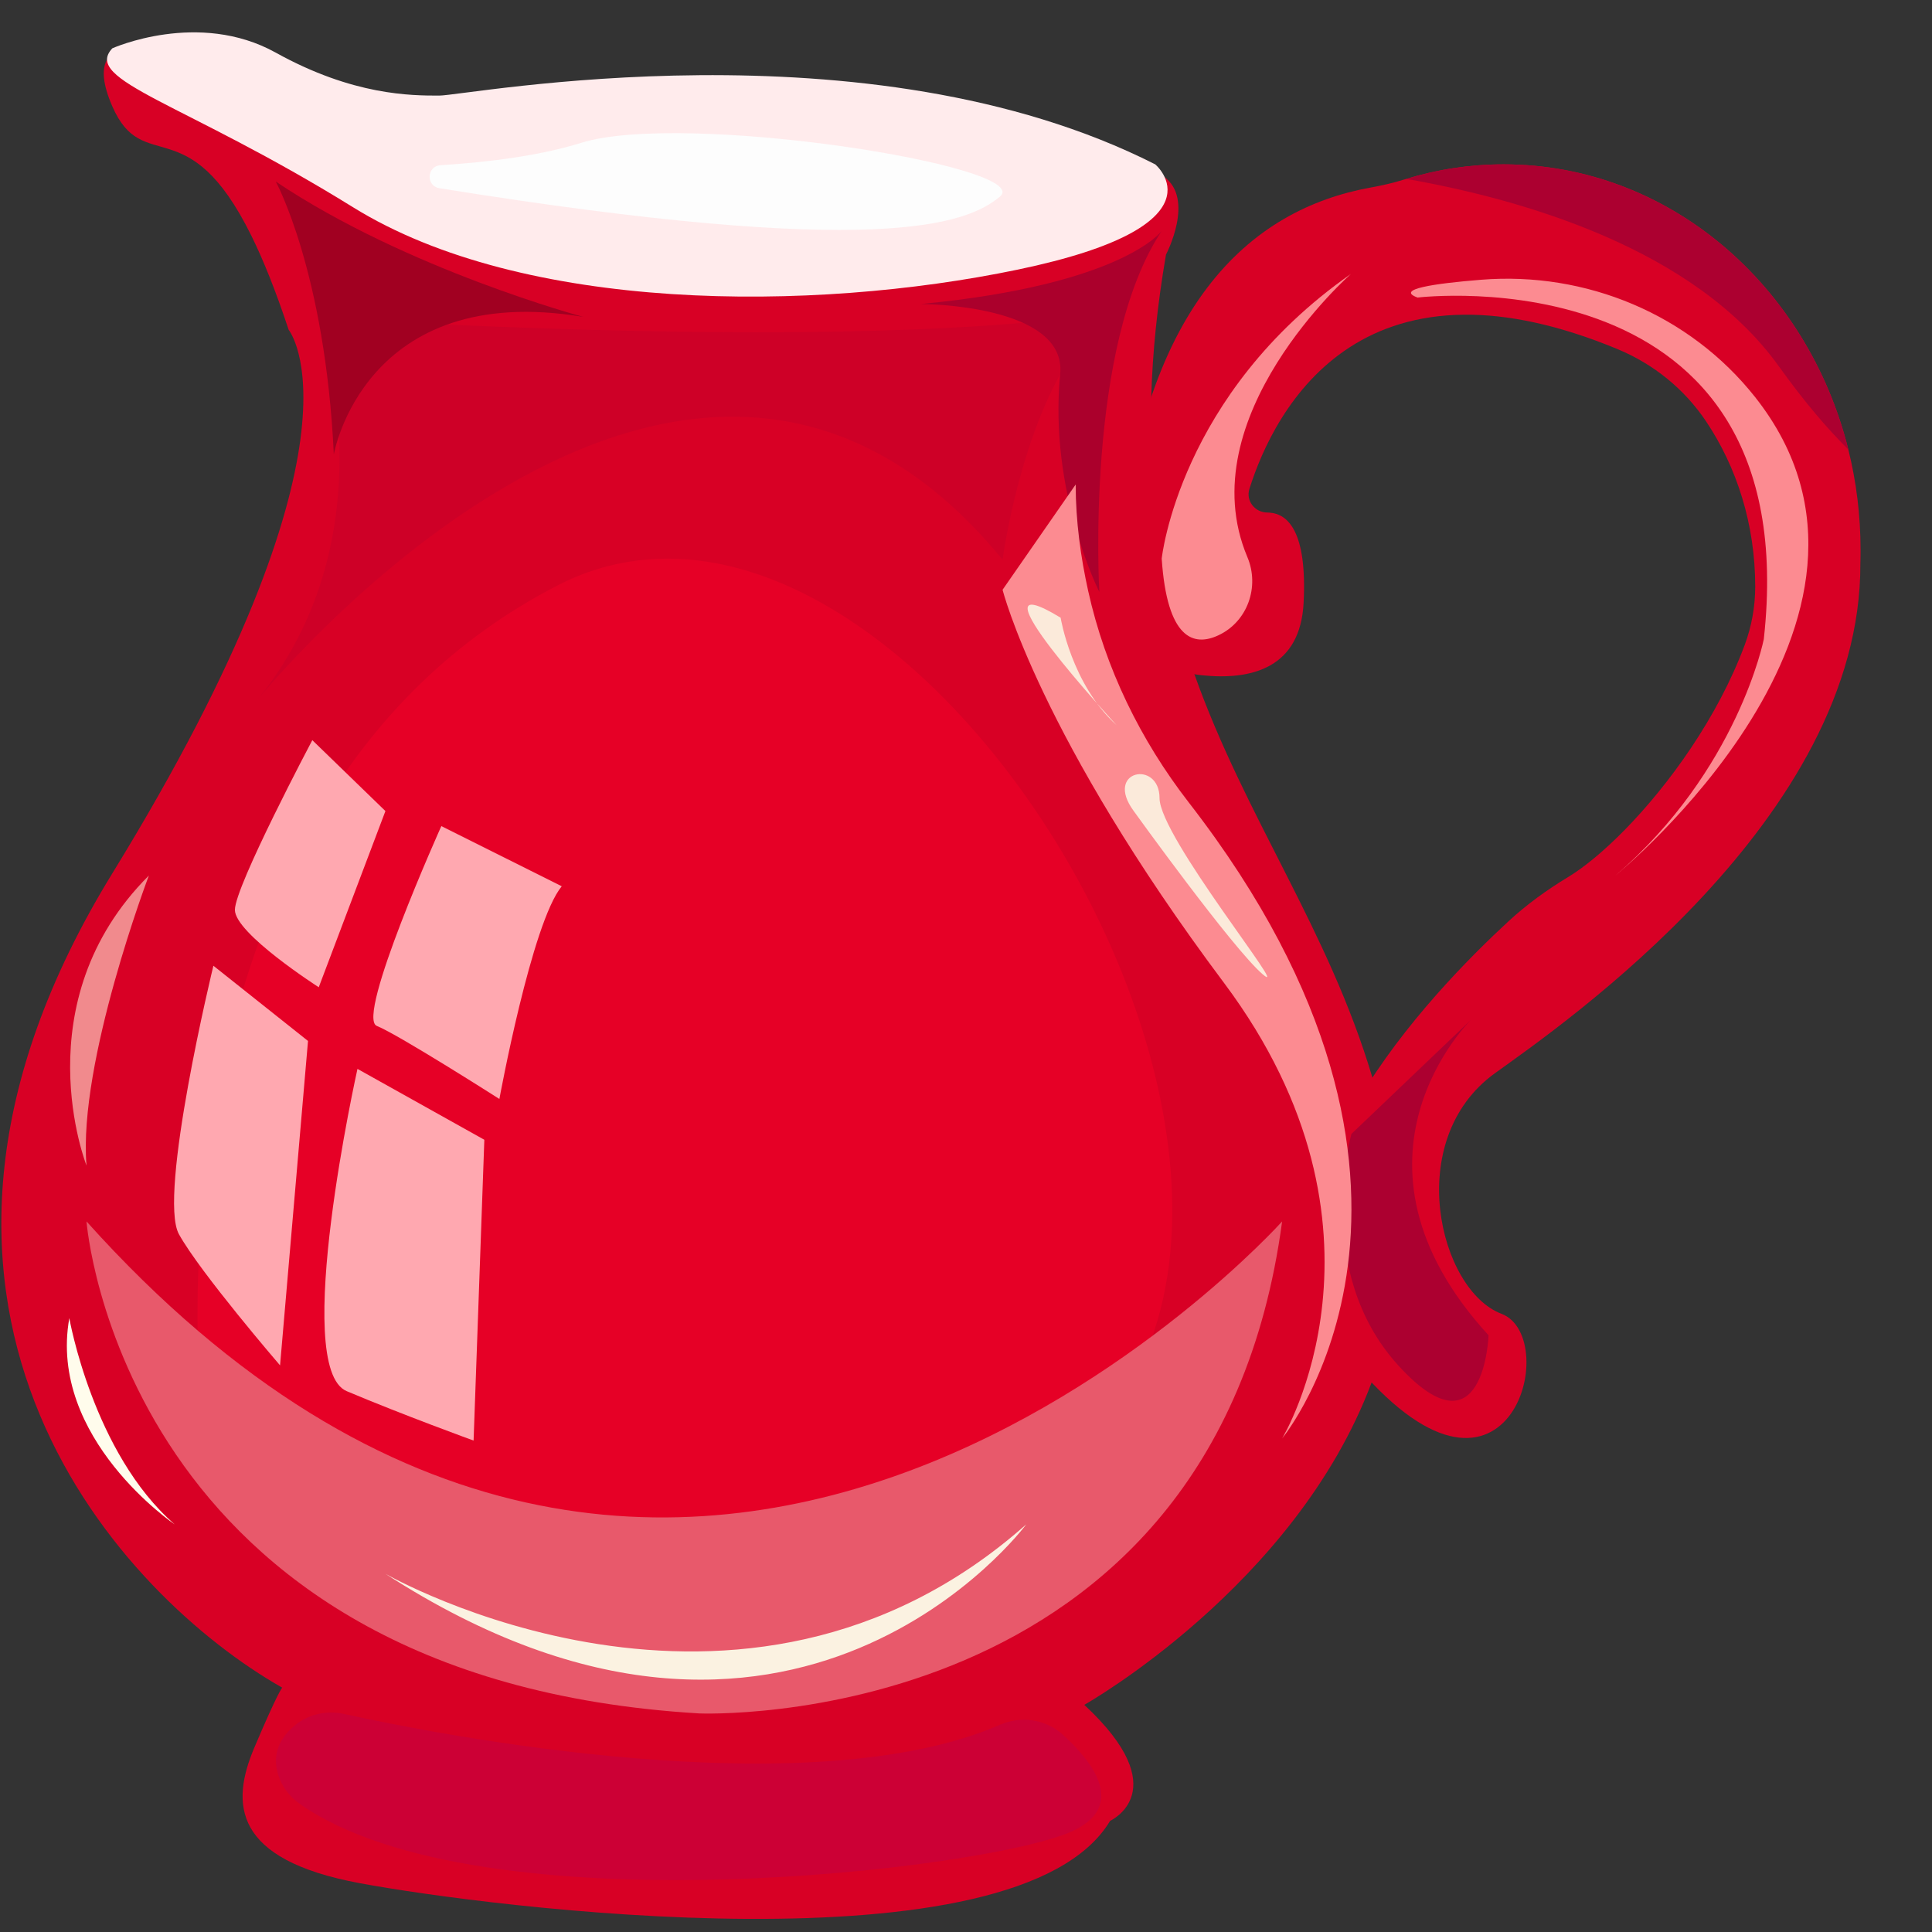 <svg xmlns="http://www.w3.org/2000/svg" xmlns:xlink="http://www.w3.org/1999/xlink" width="512" zoomAndPan="magnify" viewBox="0 0 384 384" height="512" preserveAspectRatio="xMidYMid meet" version="1.0"><rect x="0" y="0" width="384" height="384" fill="#333333" stroke="none"/><defs><clipPath id="5ccbe7b9c0"><path d="M 0.266 9.305 L 278 9.305 L 278 381.398 L 0.266 381.398 Z M 0.266 9.305 " clip-rule="nonzero"/></clipPath><clipPath id="a1e8a0a208"><path d="M 222.055 32.578 L 369.801 32.578 L 369.801 285.812 L 222.055 285.812 Z M 222.055 32.578 " clip-rule="nonzero"/></clipPath></defs><g clip-path="url(#5ccbe7b9c0)"><path fill="#d80025" d="M 272.621 274.773 C 257.484 315.242 215.512 338.852 215.512 338.852 C 233.891 355.93 220.641 361.91 220.641 361.91 C 202.262 392.656 96.691 378.992 71.477 374.293 C 46.258 369.598 45.832 358.492 50.535 347.391 C 55.234 336.289 56.09 335.434 56.09 335.434 C 55.543 335.121 54.988 334.801 54.426 334.465 C 22.586 315.496 -29.758 258.359 22.324 173.59 C 75.324 87.328 57.371 65.547 57.371 65.547 C 54.766 57.668 52.293 51.57 49.953 46.836 C 37.324 21.277 28.453 35.184 22.324 21.137 C 18.488 12.344 21.805 9.859 25.785 9.469 C 29.344 9.129 33.438 10.461 33.438 10.461 C 33.438 10.461 50.18 14.055 73.602 18.551 C 77.941 19.379 82.516 20.242 87.258 21.117 C 97.336 22.984 108.156 24.918 119.121 26.738 C 153.559 32.469 189.301 37.18 207.199 35.727 C 209.594 35.531 211.664 35.227 213.375 34.801 C 223.023 32.395 228.426 33.047 231.301 35.086 C 237.59 39.535 231.75 50.602 231.75 50.602 C 229.996 60.805 229.066 70.184 228.82 78.898 C 228.191 100.719 231.832 118.324 237.395 134 C 247.52 162.539 264.023 184.68 272.777 214.188 C 274.57 220.234 276.035 226.586 277.059 233.371 C 279.352 248.605 277.227 262.465 272.621 274.773 " fill-opacity="1" fill-rule="nonzero"/></g><path fill="#ffebec" d="M 22.324 9.605 C 22.324 9.605 39.422 1.922 54.809 10.461 C 70.195 19 81.734 19 87.289 19 C 92.848 19 172.344 3.629 229.613 32.668 C 229.613 32.668 244.18 44.867 202.262 53.594 C 161.23 62.133 103.957 62.133 70.195 41.207 C 36.43 20.281 16.34 16.012 22.324 9.605 " fill-opacity="1" fill-rule="nonzero"/><path fill="#ce0027" d="M 63.219 63.199 C 63.219 63.199 78.742 106.117 50.535 139.852 C 50.535 139.852 135.586 33.52 199.27 111.242 C 199.27 111.242 202.688 85.195 213.801 69.395 C 224.914 53.594 231.047 72.809 63.219 63.199 " fill-opacity="1" fill-rule="nonzero"/><g clip-path="url(#a1e8a0a208)"><path fill="#d80025" d="M 369.801 109.316 C 369.801 110.23 369.793 111.137 369.762 112.039 C 369.949 162.766 310.453 203.715 297.145 213.301 C 278.766 226.539 286.031 256.434 298.43 261.129 C 310.824 265.828 299.711 308.105 268.508 270.098 C 245.312 241.84 278.355 203.664 296.82 185.938 C 297.895 184.91 298.918 183.949 299.879 183.062 C 303.484 179.746 307.461 176.867 311.656 174.332 C 314.902 172.367 318.82 169.133 322.898 164.977 C 331.801 155.91 341.484 142.445 346.789 128.152 C 348.152 124.469 348.855 120.566 348.863 116.645 L 348.863 116.578 C 348.863 104.246 345.219 92.863 339.066 83.703 C 334.773 77.309 328.648 72.355 321.531 69.406 L 321.508 69.391 C 309.602 64.461 299.555 62.484 291.078 62.551 C 272.254 62.676 261.172 72.852 254.793 83.023 C 251.57 88.164 249.547 93.309 248.332 97.164 C 247.582 99.539 249.414 101.867 251.91 101.871 C 252.051 101.871 252.195 101.879 252.34 101.891 C 255.945 102.145 259.816 105.598 259.105 119.781 C 258.781 126.25 256.227 130.078 252.578 132.188 C 248.727 134.422 243.66 134.723 238.734 134.199 C 235.867 133.891 233.223 132.938 230.926 131.5 C 225.18 127.902 221.609 121.277 222.168 114.09 C 226.316 60.562 248.574 41.586 272.465 37.266 C 274.68 36.863 276.883 36.375 279.031 35.699 C 279.191 35.648 279.348 35.602 279.512 35.555 C 285.66 33.676 292.148 32.668 298.855 32.668 C 331.645 32.668 359.238 56.695 367.371 89.348 C 368.957 95.715 369.801 102.41 369.801 109.316 " fill-opacity="1" fill-rule="nonzero"/></g><path fill="#fdfdfd" d="M 87.34 37.406 C 84.621 36.973 84.812 33.008 87.559 32.836 C 96.902 32.25 107.211 30.984 115.5 28.395 C 136.016 21.992 205.906 33.094 198.742 39.074 C 192.168 44.559 174.711 51.48 87.34 37.406 " fill-opacity="1" fill-rule="nonzero"/><path fill="#ab002c" d="M 183.027 60.426 C 183.027 60.426 212.094 60.426 210.719 74.363 C 208.41 97.754 218.5 117.648 218.5 117.648 C 218.5 117.648 215.621 68.852 230.895 45.906 C 230.895 45.906 223.203 56.582 183.027 60.426 " fill-opacity="1" fill-rule="nonzero"/><path fill="#cc0035" d="M 68.379 340.656 C 86.676 344.688 160.652 359.387 198.742 342.816 C 202.969 340.977 207.887 341.703 211.289 344.812 C 217.363 350.352 224.004 359.074 212.945 364.047 C 196.156 371.594 95.676 383.676 59.699 358.617 C 57.852 357.332 56.363 355.57 55.547 353.477 C 54.418 350.586 54.148 346.469 58.805 342.773 C 61.492 340.645 65.031 339.922 68.379 340.656 " fill-opacity="1" fill-rule="nonzero"/><path fill="#e60026" d="M 39.848 276.93 C 39.848 276.93 27.883 159.07 110.797 116.367 C 193.711 73.66 310.395 301.273 161.23 306.395 C 12.066 311.52 39.848 276.93 39.848 276.93 " fill-opacity="1" fill-rule="nonzero"/><path fill="#ac0030" d="M 268.609 225.375 L 292.445 202.625 C 292.445 202.625 263.809 230.383 295.863 265.402 C 295.863 265.402 295.008 290.168 277.91 271.379 C 260.816 252.59 268.609 225.375 268.609 225.375 " fill-opacity="1" fill-rule="nonzero"/><path fill="#e8596b" d="M 17.195 242.77 C 17.195 242.77 24.035 333.727 139.008 340.559 C 139.008 340.559 241.152 344.828 254.832 242.77 C 254.832 242.77 136.012 375.148 17.195 242.77 " fill-opacity="1" fill-rule="nonzero"/><path fill="#fbf2e1" d="M 76.605 312.801 C 76.605 312.801 147.125 353.371 203.973 302.98 C 203.973 302.98 157.812 365.328 76.605 312.801 " fill-opacity="1" fill-rule="nonzero"/><path fill="#a10021" d="M 54.809 36.082 C 54.809 36.082 64.637 54.02 66.348 90.316 C 66.348 90.316 72.332 55.727 115.926 62.984 C 115.926 62.984 80.879 53.59 54.809 36.082 " fill-opacity="1" fill-rule="nonzero"/><path fill="#fc8b91" d="M 213.801 96.297 L 199.27 117.219 C 199.27 117.219 206.535 146.258 243.289 195.367 C 280.047 244.477 254.832 285.898 254.832 285.898 C 254.832 285.898 295.867 236.309 236.301 159.527 C 226.664 147.105 219.688 132.805 216.285 117.461 C 214.812 110.824 213.801 103.609 213.801 96.297 " fill-opacity="1" fill-rule="nonzero"/><path fill="#fbeada" d="M 210.809 122.773 C 210.809 122.773 212.945 136.008 221.922 144.125 C 221.922 144.125 191.148 110.816 210.809 122.773 " fill-opacity="1" fill-rule="nonzero"/><path fill="#fbeada" d="M 225.34 161.203 C 225.34 161.203 245 188.535 250.984 193.66 C 256.969 198.785 230.469 166.328 230.469 158.645 C 230.469 150.953 219.359 153.09 225.34 161.203 " fill-opacity="1" fill-rule="nonzero"/><path fill="#f18a8d" d="M 29.59 174.016 C 29.59 174.016 15.488 211.168 17.195 231.664 C 17.195 231.664 4.375 199.211 29.59 174.016 " fill-opacity="1" fill-rule="nonzero"/><path fill="#fffcec" d="M 13.777 261.984 C 13.777 261.984 18.477 288.887 34.719 302.98 C 34.719 302.98 9.504 285.898 13.777 261.984 " fill-opacity="1" fill-rule="nonzero"/><path fill="#ffa8b0" d="M 76.605 161.203 L 63.355 196.223 C 63.355 196.223 46.688 185.547 46.688 180.848 C 46.688 176.152 62.074 147.113 62.074 147.113 L 76.605 161.203 " fill-opacity="1" fill-rule="nonzero"/><path fill="#ffa8b0" d="M 87.719 164.195 C 87.719 164.195 70.621 202.203 74.895 203.91 C 79.168 205.617 99.258 218.43 99.258 218.43 C 99.258 218.43 105.668 183.41 111.652 176.152 L 87.719 164.195 " fill-opacity="1" fill-rule="nonzero"/><path fill="#ffa8b0" d="M 42.414 191.949 C 42.414 191.949 31.301 237.645 35.574 245.328 C 39.848 253.016 55.664 271.379 55.664 271.379 L 61.219 206.898 L 42.414 191.949 " fill-opacity="1" fill-rule="nonzero"/><path fill="#ffa8b0" d="M 71.051 212.449 C 71.051 212.449 57.801 271.809 68.91 276.504 C 80.023 281.203 94.129 286.324 94.129 286.324 L 96.266 226.539 L 71.051 212.449 " fill-opacity="1" fill-rule="nonzero"/><path fill="#fc8b91" d="M 230.898 111.031 C 230.898 111.031 234.316 78.359 268.508 54.445 C 268.508 54.445 236.18 82.863 247.926 110.723 C 250.41 116.617 247.969 123.559 242.168 126.27 C 237.199 128.598 231.965 126.941 230.898 111.031 " fill-opacity="1" fill-rule="nonzero"/><path fill="#fc8b91" d="M 281.758 59.141 C 281.758 59.141 359.117 49.75 350.57 127.039 C 350.57 127.039 345.441 153.09 321.082 174.016 C 321.082 174.016 383.734 123.094 348.863 78.953 C 335.859 62.492 315.273 53.922 294.352 55.605 C 285.031 56.355 277.246 57.504 281.758 59.141 " fill-opacity="1" fill-rule="nonzero"/><path fill="#ac0030" d="M 367.371 89.348 C 363.199 85.219 358.586 79.824 353.559 72.809 C 336.863 49.5 302.895 39.664 279.508 35.555 C 285.66 33.676 292.148 32.668 298.852 32.668 C 331.645 32.668 359.238 56.695 367.371 89.348 " fill-opacity="1" fill-rule="nonzero"/></svg>